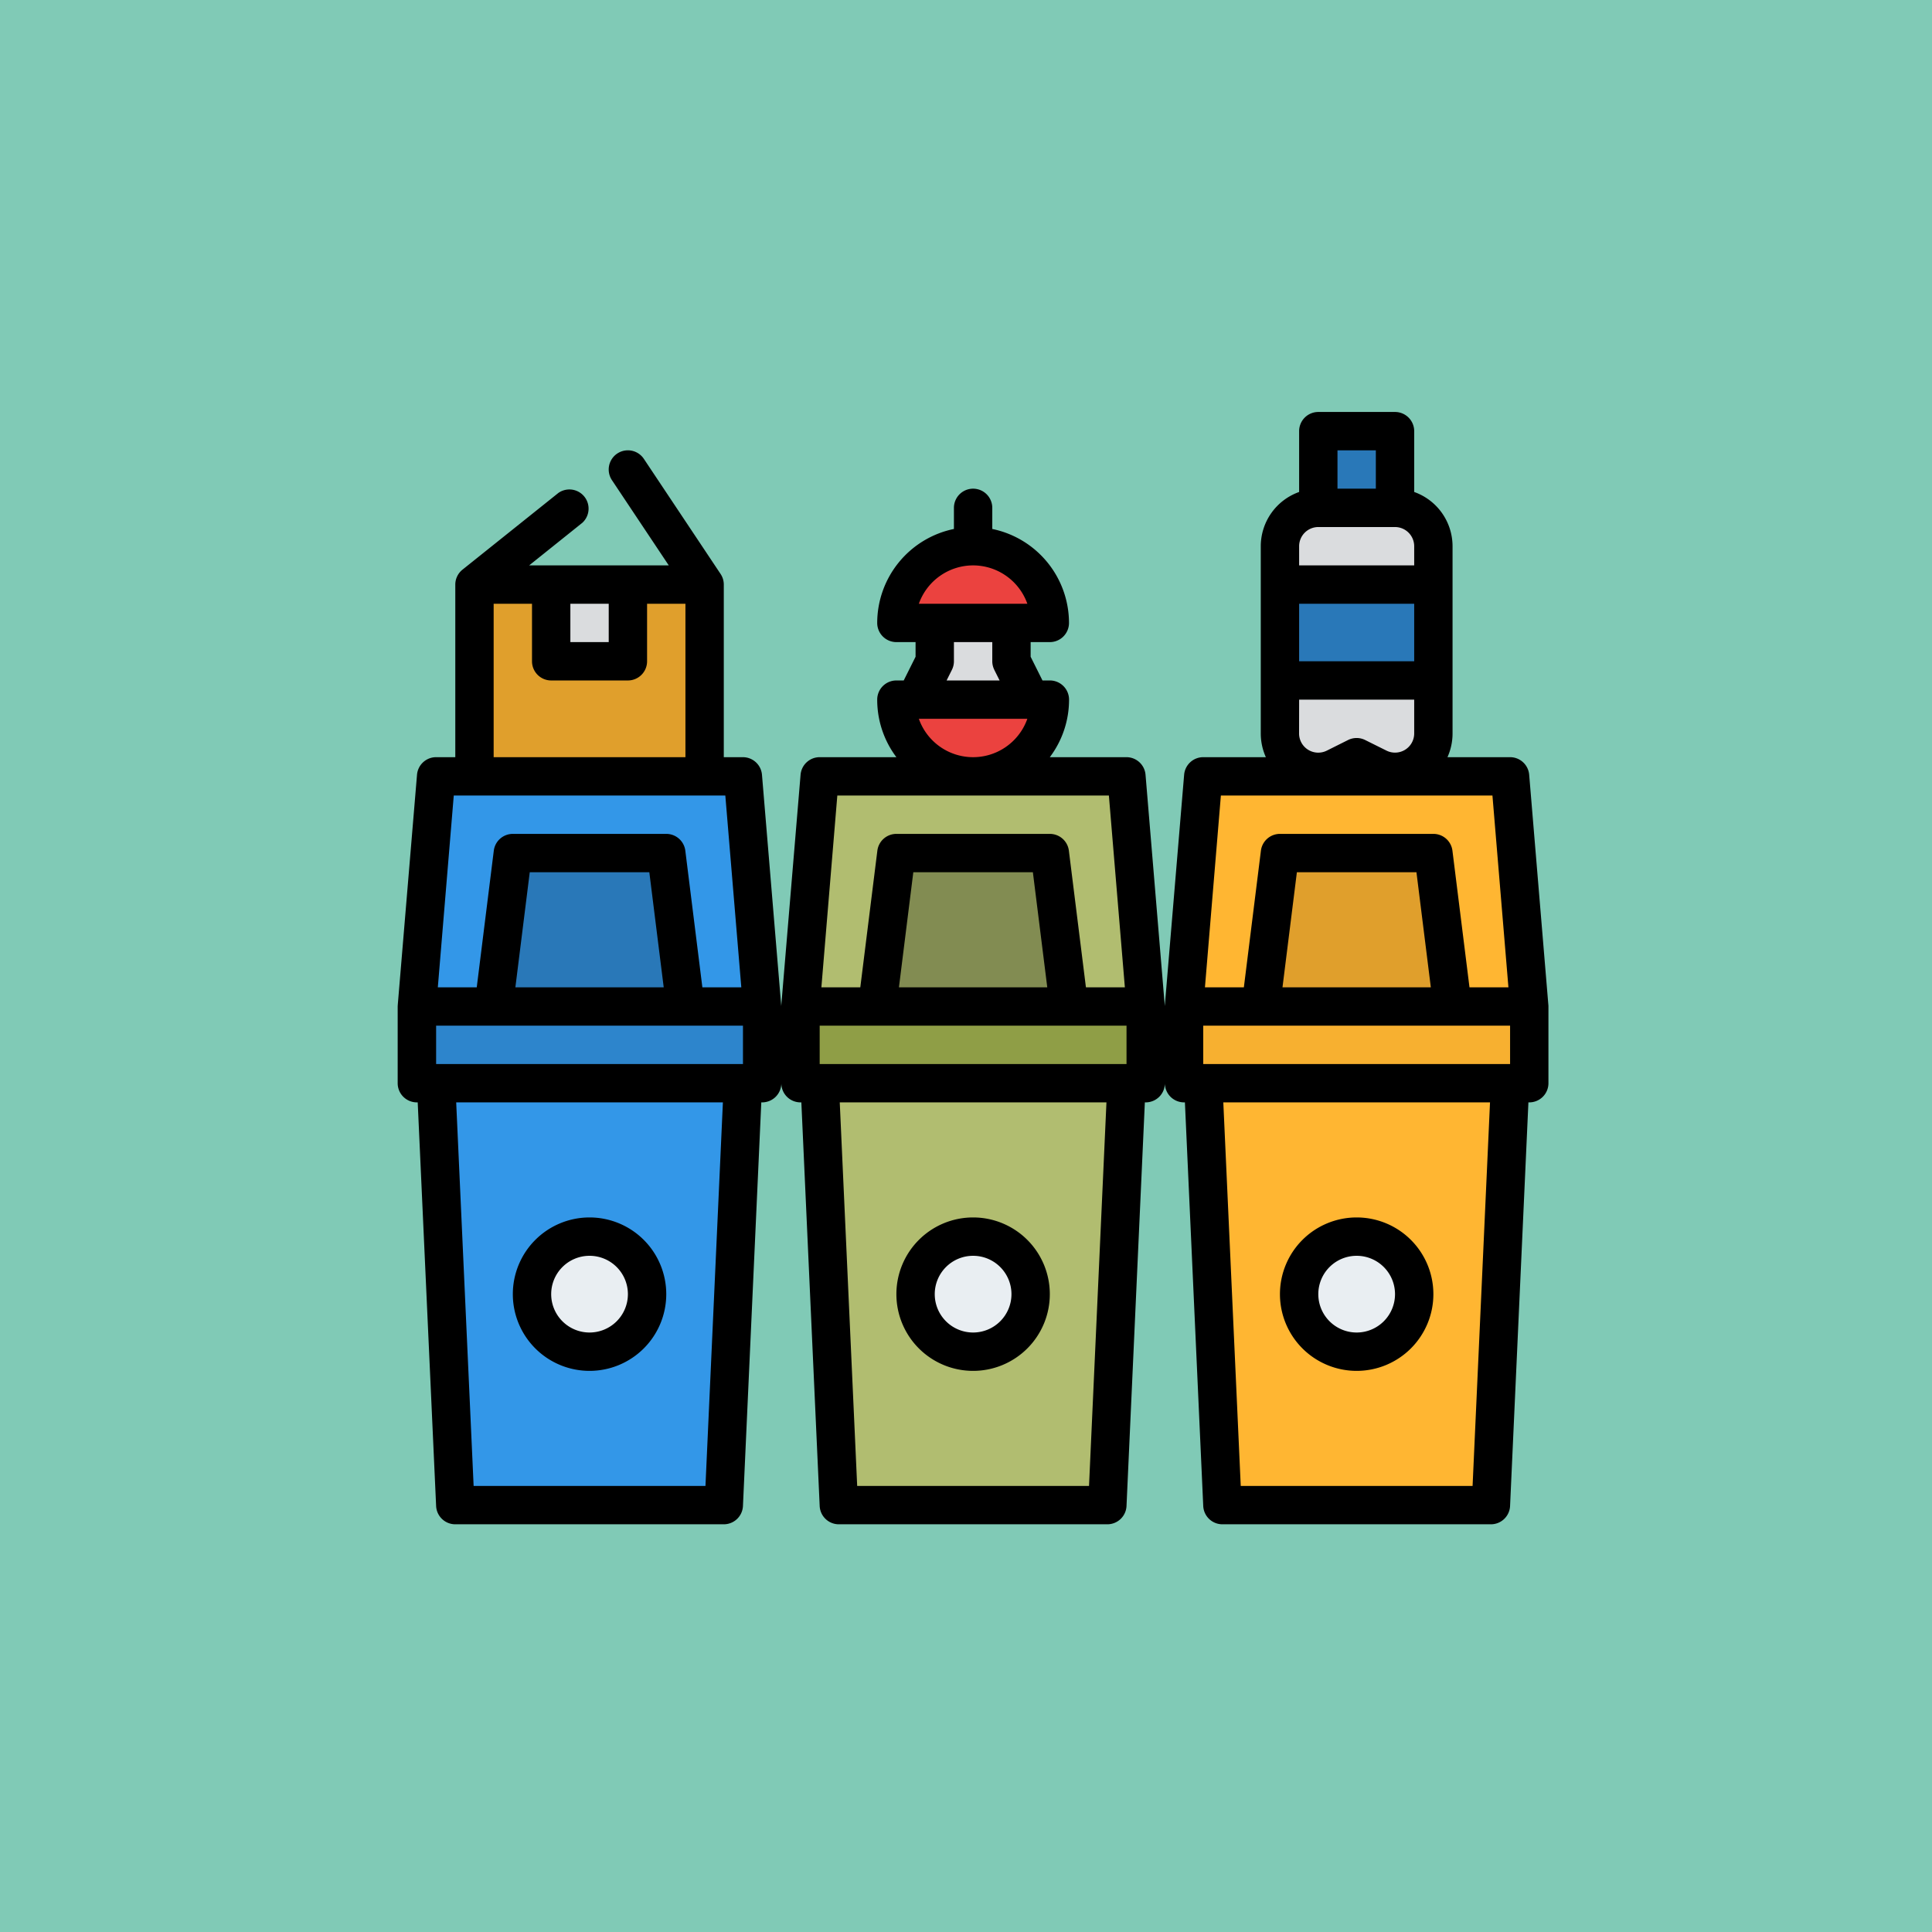 <svg xmlns="http://www.w3.org/2000/svg" width="136" height="136" viewBox="0 0 136 136">
  <g id="Grupo_960250" data-name="Grupo 960250" transform="translate(-1020 -882)">
    <rect id="Rectángulo_340402" data-name="Rectángulo 340402" width="136" height="136" transform="translate(1020 882)" fill="#80cab6"/>
    <g id="reciclaje" transform="translate(1032 879)">
      <path id="Trazado_726175" data-name="Trazado 726175" d="M24,280H48.3v5.4H24Z" transform="translate(-6.65 -206.15)" fill="#2d85cc"/>
      <path id="Trazado_726176" data-name="Trazado 726176" d="M184,280h24.3v5.4H184Z" transform="translate(-139.65 -206.15)" fill="#8f9e46"/>
      <path id="Trazado_726177" data-name="Trazado 726177" d="M344,280h24.3v5.4H344Z" transform="translate(-272.65 -206.15)" fill="#f7b030"/>
      <path id="Trazado_726178" data-name="Trazado 726178" d="M46.95,184H25.35L24,200.2H48.3Z" transform="translate(-6.65 -126.35)" fill="#3397e8"/>
      <path id="Trazado_726179" data-name="Trazado 726179" d="M33.35,341.7h18.9L53.6,312H32Z" transform="translate(-13.3 -232.75)" fill="#3397e8"/>
      <path id="Trazado_726180" data-name="Trazado 726180" d="M193.35,341.7h18.9L213.6,312H192Z" transform="translate(-146.3 -232.75)" fill="#b1bd70"/>
      <path id="Trazado_726181" data-name="Trazado 726181" d="M353.35,341.7h18.9L373.6,312H352Z" transform="translate(-279.3 -232.75)" fill="#ffb632"/>
      <path id="Trazado_726182" data-name="Trazado 726182" d="M68.15,216H57.35L56,226.8H69.5Z" transform="translate(-33.25 -152.95)" fill="#2978b8"/>
      <path id="Trazado_726183" data-name="Trazado 726183" d="M206.95,184h-21.6L184,200.2h24.3Z" transform="translate(-139.65 -126.35)" fill="#b1bd70"/>
      <path id="Trazado_726184" data-name="Trazado 726184" d="M228.15,216h-10.8L216,226.8h13.5Z" transform="translate(-166.25 -152.95)" fill="#828c52"/>
      <path id="Trazado_726185" data-name="Trazado 726185" d="M366.95,184h-21.6L344,200.2h24.3Z" transform="translate(-272.65 -126.35)" fill="#ffb632"/>
      <path id="Trazado_726186" data-name="Trazado 726186" d="M388.15,216h-10.8L376,226.8h13.5Z" transform="translate(-299.25 -152.95)" fill="#e09f2c"/>
      <g id="Grupo_959788" data-name="Grupo 959788" transform="translate(25.295 89.762)">
        <ellipse id="Elipse_5744" data-name="Elipse 5744" cx="3.984" cy="4.316" rx="3.984" ry="4.316" transform="translate(54.443 0)" fill="#e9eef2"/>
        <ellipse id="Elipse_5745" data-name="Elipse 5745" cx="3.984" cy="4.316" rx="3.984" ry="4.316" transform="translate(27.221 0)" fill="#e9eef2"/>
        <ellipse id="Elipse_5746" data-name="Elipse 5746" cx="3.984" cy="4.316" rx="3.984" ry="4.316" transform="translate(0 0)" fill="#e9eef2"/>
      </g>
      <path id="Trazado_726187" data-name="Trazado 726187" d="M400,40h5.4v5.4H400Z" transform="translate(-319.2 -6.65)" fill="#2978b8"/>
      <path id="Trazado_726188" data-name="Trazado 726188" d="M390.893,90.3,389.4,89.55l-1.493.746A2.7,2.7,0,0,1,384,87.881V74.7a2.7,2.7,0,0,1,2.7-2.7h5.4a2.7,2.7,0,0,1,2.7,2.7V87.881a2.7,2.7,0,0,1-3.907,2.415Z" transform="translate(-305.9 -33.25)" fill="#dadcde"/>
      <path id="Trazado_726189" data-name="Trazado 726189" d="M384,104h10.8v6.75H384Z" transform="translate(-305.9 -59.85)" fill="#2978b8"/>
      <path id="Trazado_726190" data-name="Trazado 726190" d="M5.4,0a5.4,5.4,0,0,1,5.4,5.4H0A5.4,5.4,0,0,1,5.4,0Z" transform="translate(61.9 57.65) rotate(180)" fill="#eb423f"/>
      <path id="Trazado_726191" data-name="Trazado 726191" d="M229.4,88a5.4,5.4,0,0,1,5.4,5.4H224A5.4,5.4,0,0,1,229.4,88Z" transform="translate(-172.9 -46.55)" fill="#eb423f"/>
      <path id="Trazado_726192" data-name="Trazado 726192" d="M232,125.4l1.35-2.7V120h5.4v2.7l1.35,2.7Z" transform="translate(-179.55 -73.15)" fill="#dadcde"/>
      <path id="Trazado_726193" data-name="Trazado 726193" d="M48,104H64.2v13.5H48Z" transform="translate(-26.6 -59.85)" fill="#e09f2c"/>
      <path id="Trazado_726194" data-name="Trazado 726194" d="M80,104h5.4v5.4H80Z" transform="translate(-53.2 -59.85)" fill="#dadcde"/>
      <path id="Trazado_726195" data-name="Trazado 726195" d="M96.994,73.738h0l-1.35-16.2A1.35,1.35,0,0,0,94.3,56.3H89.892a4.056,4.056,0,0,0,.358-1.669V41.45a4.057,4.057,0,0,0-2.7-3.818V33.35A1.35,1.35,0,0,0,86.2,32H80.8a1.35,1.35,0,0,0-1.35,1.35v4.282a4.057,4.057,0,0,0-2.7,3.818V54.631a4.056,4.056,0,0,0,.358,1.669H72.7a1.35,1.35,0,0,0-1.345,1.238L70,73.738h0c0,.037-.006.074-.006.112,0-.038,0-.075-.006-.112h0l-1.35-16.2A1.35,1.35,0,0,0,67.3,56.3H61.9a6.714,6.714,0,0,0,1.354-4.05A1.35,1.35,0,0,0,61.9,50.9h-.516l-.834-1.669V48.2H61.9a1.35,1.35,0,0,0,1.35-1.35,6.761,6.761,0,0,0-5.4-6.614V38.75a1.35,1.35,0,0,0-2.7,0v1.486a6.761,6.761,0,0,0-5.4,6.614A1.35,1.35,0,0,0,51.1,48.2h1.35v1.031L51.616,50.9H51.1a1.35,1.35,0,0,0-1.35,1.35A6.714,6.714,0,0,0,51.1,56.3H45.7a1.35,1.35,0,0,0-1.345,1.238L43,73.738h0c0,.037-.006.074-.006.112,0-.038,0-.075-.006-.112h0l-1.35-16.2A1.35,1.35,0,0,0,40.3,56.3H38.95V44.15a1.342,1.342,0,0,0-.227-.749l0,0,0,0L33.323,35.3a1.35,1.35,0,1,0-2.246,1.5l4,6H25.249l3.745-3A1.35,1.35,0,0,0,27.306,37.7l-6.75,5.4a1.347,1.347,0,0,0-.506,1.054V56.3H18.7a1.35,1.35,0,0,0-1.345,1.238L16,73.738h0c0,.037-.006.074-.006.112v5.4a1.35,1.35,0,0,0,1.35,1.35h.06L18.7,109.011A1.35,1.35,0,0,0,20.05,110.3h18.9a1.35,1.35,0,0,0,1.349-1.289L41.59,80.6h.06A1.35,1.35,0,0,0,43,79.25a1.35,1.35,0,0,0,1.35,1.35h.06L45.7,109.011A1.35,1.35,0,0,0,47.05,110.3h18.9a1.35,1.35,0,0,0,1.349-1.289L68.59,80.6h.06A1.35,1.35,0,0,0,70,79.25a1.35,1.35,0,0,0,1.35,1.35h.06L72.7,109.011A1.35,1.35,0,0,0,74.05,110.3h18.9a1.35,1.35,0,0,0,1.349-1.289L95.59,80.6h.06A1.35,1.35,0,0,0,97,79.25v-5.4c0-.038,0-.075-.006-.112ZM82.15,34.7h2.7v2.7h-2.7Zm-2.7,6.75A1.352,1.352,0,0,1,80.8,40.1h5.4a1.352,1.352,0,0,1,1.35,1.35V42.8h-8.1Zm0,4.05h8.1v4.05h-8.1Zm0,6.75h8.1v2.381A1.35,1.35,0,0,1,85.6,55.839L84.1,55.093a1.349,1.349,0,0,0-1.207,0l-1.493.746a1.35,1.35,0,0,1-1.954-1.208ZM28.15,45.5h2.7v2.7h-2.7Zm-5.4,0h2.7v4.05A1.35,1.35,0,0,0,26.8,50.9h5.4a1.35,1.35,0,0,0,1.35-1.35V45.5h2.7V56.3H22.75ZM19.942,59H39.058l1.125,13.5H37.442l-1.2-9.617A1.35,1.35,0,0,0,34.9,61.7H24.1a1.35,1.35,0,0,0-1.34,1.183l-1.2,9.617h-2.74ZM34.721,72.5H24.279l1.012-8.1h8.417Zm2.939,35.1H21.34l-1.227-27H38.887ZM40.3,77.9H18.7V75.2H40.3ZM56.5,42.8a4.057,4.057,0,0,1,3.819,2.7H52.681A4.057,4.057,0,0,1,56.5,42.8Zm1.493,7.354.373.746H54.634l.373-.746a1.349,1.349,0,0,0,.143-.6V48.2h2.7v1.35a1.349,1.349,0,0,0,.143.6ZM52.681,53.6h7.637a4.05,4.05,0,0,1-7.637,0ZM46.942,59H66.058l1.125,13.5H64.442l-1.2-9.617A1.35,1.35,0,0,0,61.9,61.7H51.1a1.35,1.35,0,0,0-1.34,1.183l-1.2,9.617h-2.74ZM61.721,72.5H51.279l1.012-8.1h8.417Zm2.939,35.1H48.34l-1.227-27H65.887ZM67.3,77.9H45.7V75.2H67.3ZM73.942,59H93.058l1.125,13.5H91.442l-1.2-9.617A1.35,1.35,0,0,0,88.9,61.7H78.1a1.35,1.35,0,0,0-1.34,1.183l-1.2,9.617h-2.74ZM88.721,72.5H78.279l1.013-8.1h8.417Zm2.939,35.1H75.34l-1.227-27H92.887ZM94.3,77.9H72.7V75.2H94.3Z"/>
      <path id="Trazado_726196" data-name="Trazado 726196" d="M389.4,378.8a5.4,5.4,0,1,0-5.4-5.4A5.4,5.4,0,0,0,389.4,378.8Zm0-8.1a2.7,2.7,0,1,1-2.7,2.7A2.7,2.7,0,0,1,389.4,370.7Z" transform="translate(-305.9 -279.3)"/>
      <path id="Trazado_726197" data-name="Trazado 726197" d="M229.4,378.8a5.4,5.4,0,1,0-5.4-5.4A5.4,5.4,0,0,0,229.4,378.8Zm0-8.1a2.7,2.7,0,1,1-2.7,2.7A2.7,2.7,0,0,1,229.4,370.7Z" transform="translate(-172.9 -279.3)"/>
      <path id="Trazado_726198" data-name="Trazado 726198" d="M69.4,378.8a5.4,5.4,0,1,0-5.4-5.4,5.4,5.4,0,0,0,5.4,5.4Zm0-8.1a2.7,2.7,0,1,1-2.7,2.7A2.7,2.7,0,0,1,69.4,370.7Z" transform="translate(-39.9 -279.3)"/>
    </g>
  </g>
</svg>
